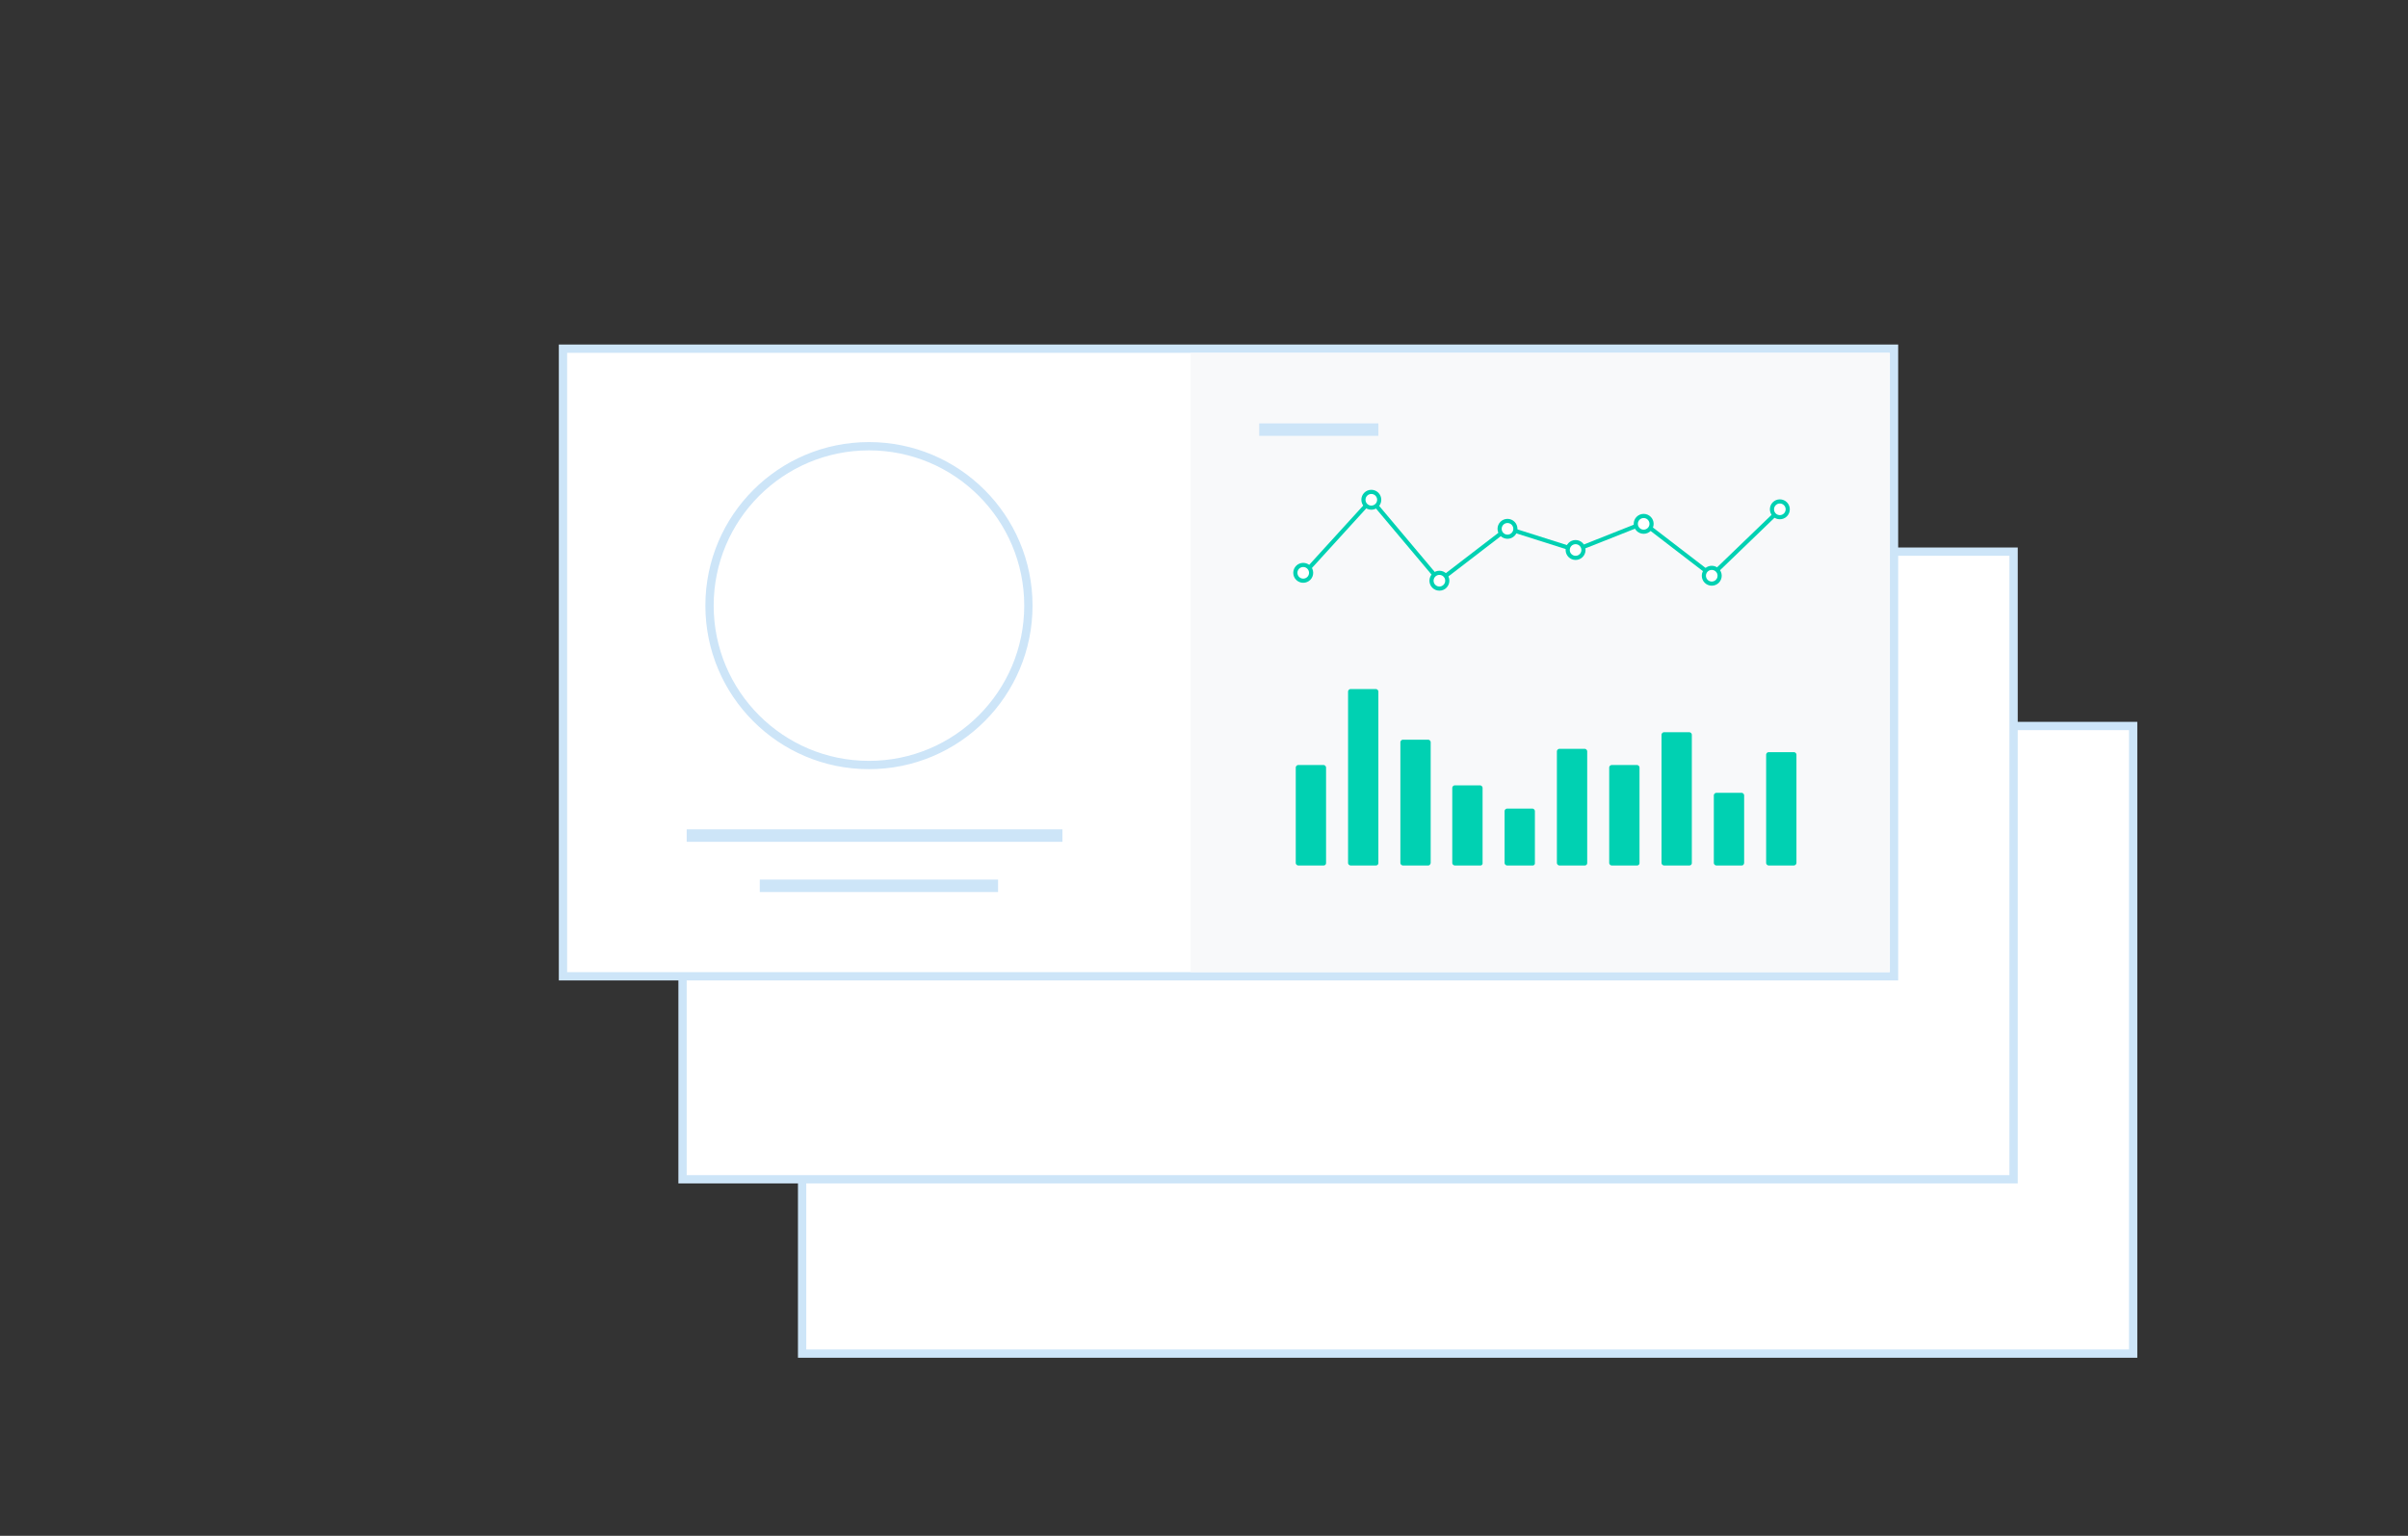 <svg id="Calque_1" data-name="Calque 1" xmlns="http://www.w3.org/2000/svg" viewBox="0 0 580 370"><rect x="0" y="0" width="580" height="370" fill="#333333" stroke="none"/><defs><style>.cls-1,.cls-6{fill:#fff}.cls-1{stroke:#cde5f8}.cls-1,.cls-6{stroke-miterlimit:10}.cls-1{stroke-width:2px}.cls-6{stroke:#00d1b2}</style></defs><path class="cls-1" d="M193.2 174.9h320.6v151.2H193.2z"/><path class="cls-1" d="M164.4 132.9H485v151.2H164.4z"/><path class="cls-1" d="M135.6 84h320.6v151.2H135.6z"/><path fill="#f8f9fa" d="M286.8 85h168.3v149.2H286.8z"/><circle class="cls-1" cx="209.3" cy="145.9" r="38.4"/><path d="M165.4 201.3h90.5M183 213.4h57.4m62.9-109.9H332" fill="none" stroke-width="3" stroke-miterlimit="10" stroke="#cde5f8"/><path d="M318.8 208.5h-6.1a.65.65 0 01-.6-.6v-23a.65.65 0 01.6-.6h6.1a.65.65 0 01.6.6v23a.58.58 0 01-.6.6zm12.6 0h-6.1a.65.65 0 01-.6-.6v-41.3a.65.65 0 01.6-.6h6.1a.65.65 0 01.6.6v41.3a.58.58 0 01-.6.6zm12.6 0h-6.1a.65.65 0 01-.6-.6v-29.1a.65.65 0 01.6-.6h6.1a.65.65 0 01.6.6v29.1q-.15.6-.6.6zm12.5 0h-6.1a.65.65 0 01-.6-.6v-18.1a.65.65 0 01.6-.6h6.1a.65.65 0 01.6.6v18.1a.53.53 0 01-.6.6zm12.6 0H363a.65.65 0 01-.6-.6v-12.5a.65.65 0 01.6-.6h6.1a.65.65 0 01.6.6v12.5a.53.53 0 01-.6.6zm12.6 0h-6.1a.65.65 0 01-.6-.6V181a.65.65 0 01.6-.6h6.1a.65.65 0 01.6.6v26.9a.58.58 0 01-.6.6zm12.6 0h-6.1a.65.65 0 01-.6-.6v-23a.65.65 0 01.6-.6h6.1a.65.65 0 01.6.6v23a.58.58 0 01-.6.6zm12.6 0h-6.1a.65.65 0 01-.6-.6V177a.65.65 0 01.6-.6h6.1a.65.65 0 01.6.6v30.9a.58.58 0 01-.6.6zm12.6 0h-6.1a.65.65 0 01-.6-.6v-16.3a.65.65 0 01.6-.6h6.1a.65.65 0 01.6.6v16.3q-.1.6-.6.6zm12.5 0h-6a.65.65 0 01-.6-.6v-26.1a.65.65 0 01.6-.6h6.1a.65.65 0 01.6.6v26.1a.66.66 0 01-.7.6z" fill="#00d1b2"/><path stroke="#00d1b2" fill="none" stroke-miterlimit="10" d="M313.9 138.4l16.4-18 16.4 19.5 16.4-12.6 16.4 5.2 16.4-6.5 16.4 12.6 16.4-15.8"/><circle class="cls-6" cx="313.9" cy="138" r="1.9"/><circle class="cls-6" cx="330.3" cy="120.4" r="1.9"/><circle class="cls-6" cx="346.7" cy="139.9" r="1.9"/><circle class="cls-6" cx="363.1" cy="127.4" r="1.9"/><circle class="cls-6" cx="379.5" cy="132.5" r="1.9"/><circle class="cls-6" cx="395.9" cy="126.2" r="1.9"/><circle class="cls-6" cx="412.3" cy="138.7" r="1.9"/><circle class="cls-6" cx="428.7" cy="122.7" r="1.9"/></svg>